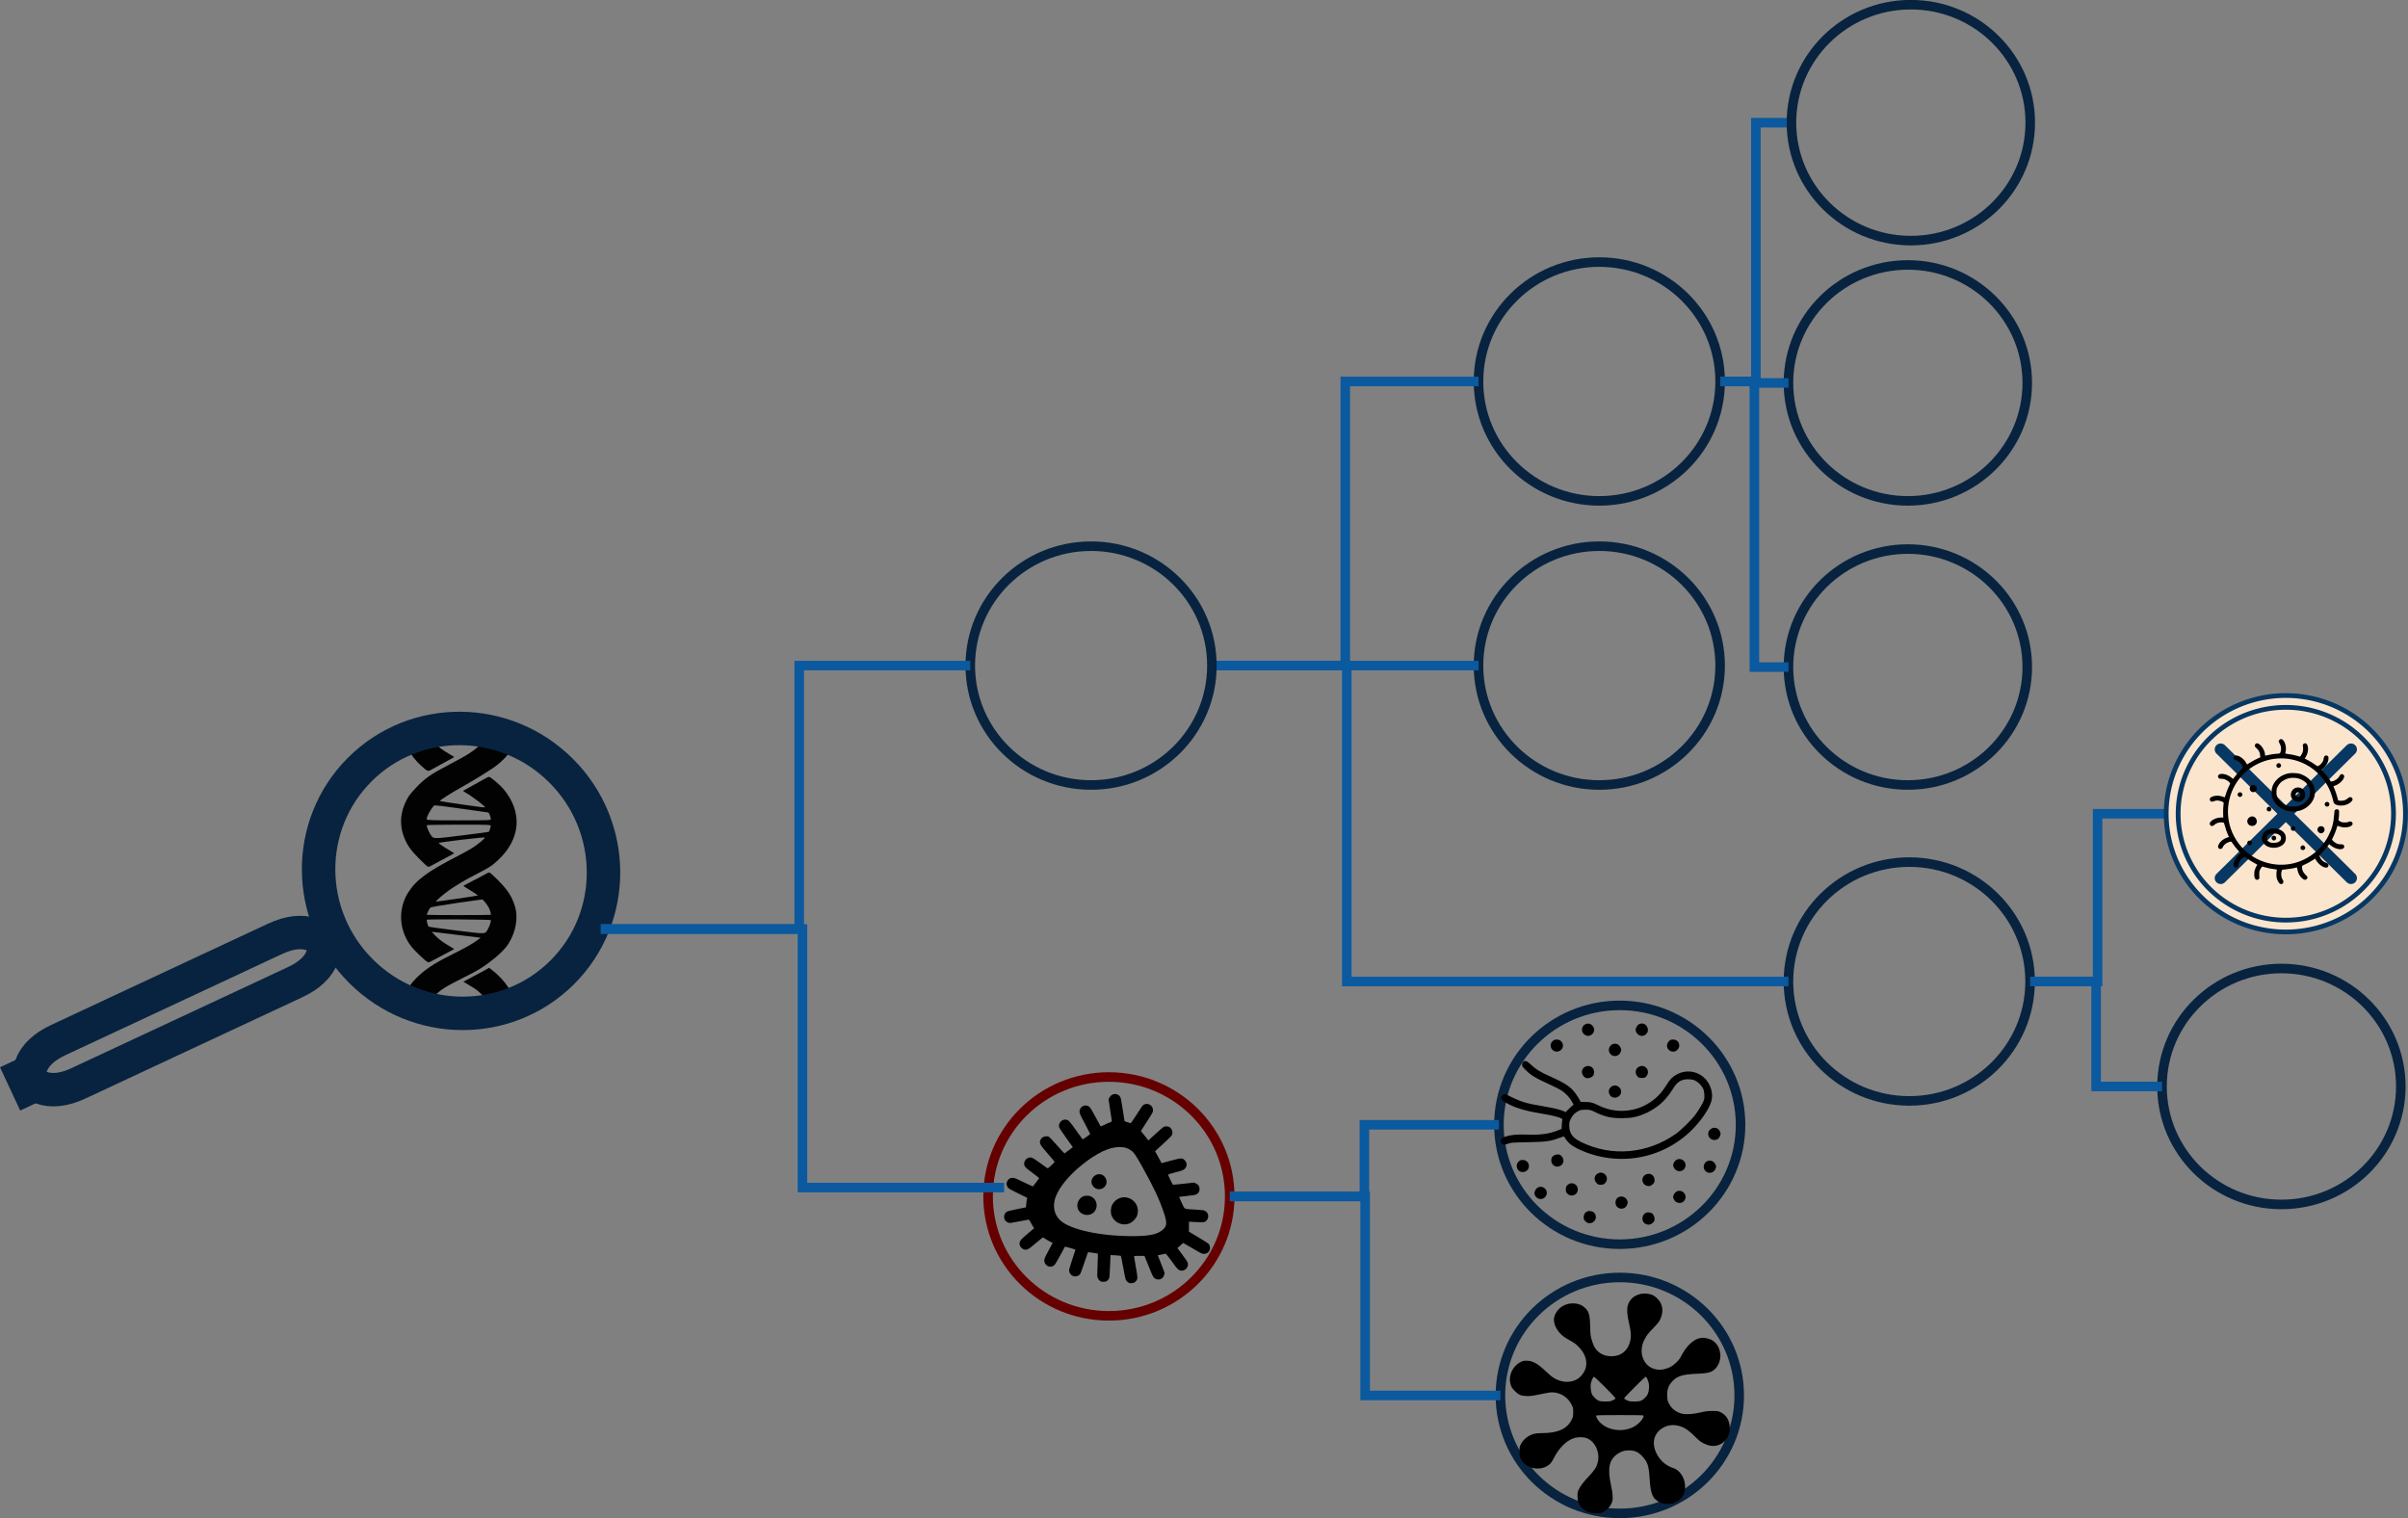 <?xml version="1.0" encoding="UTF-8" standalone="no"?>
<svg
   xmlns:xhtml="http://www.w3.org/1999/xhtml"
   xmlns:dc="http://purl.org/dc/elements/1.1/"
   xmlns:cc="http://creativecommons.org/ns#"
   xmlns:rdf="http://www.w3.org/1999/02/22-rdf-syntax-ns#"
   xmlns:svg="http://www.w3.org/2000/svg"
   xmlns="http://www.w3.org/2000/svg"
   xmlns:sodipodi="http://sodipodi.sourceforge.net/DTD/sodipodi-0.dtd"
   xmlns:inkscape="http://www.inkscape.org/namespaces/inkscape"
   version="1.1"
   width="504.191"
   height="317.878"
   id="svg2"
   inkscape:version="0.91 r13725"
   sodipodi:docname="logo3.svg">
  <rect width="100%" height="100%" fill="#808080" stroke="none"/>
  <sodipodi:namedview
     pagecolor="#ffffff"
     bordercolor="#666666"
     borderopacity="1"
     objecttolerance="10"
     gridtolerance="10"
     guidetolerance="10"
     inkscape:pageopacity="0"
     inkscape:pageshadow="2"
     inkscape:window-width="1301"
     inkscape:window-height="744"
     id="namedview566"
     showgrid="false"
     fit-margin-top="0"
     fit-margin-left="0"
     fit-margin-right="0"
     fit-margin-bottom="0"
     inkscape:zoom="0.14890592"
     inkscape:cx="960.45287"
     inkscape:cy="-118.14021"
     inkscape:window-x="65"
     inkscape:window-y="24"
     inkscape:window-maximized="1"
     inkscape:current-layer="svg2" />
  <xhtml:style />
  <defs
     id="defs4" />
  <g
     id="g12"
     transform="matrix(-0.043,0.043,-0.043,-0.043,139.076,182.09)">
    <g
       id="g14">
      <g
         id="g16">
        <g
           id="g18"
           transform="matrix(0.1,0,0,-0.1,0,512)">
          <g
             id="g20">
            <path
               style="fill:#000000;stroke:#000000;stroke-miterlimit:10;stroke-opacity:0"
               inkscape:connector-curvature="0"
               id="path22"
               stroke-miterlimit="10"
               d="m 6975.3,4891.7 c -300.5,-388.5 -419.1,-943.6 -335,-1563.8 l 11.5,-82.3 195.2,-53.6 c 105.3,-28.7 321.6,-95.7 480.4,-145.5 157,-49.8 287.1,-90 289,-88.1 2,1.9 -26.8,120.6 -63.1,262.2 -61.3,231.6 -68.9,285.2 -70.8,516.8 -1.9,298.6 21.1,392.4 141.7,558.9 l 74.7,105.3 -312,310.1 -312,310.1 -99.6,-130.1 z" />
          </g>
          <g
             id="g24">
            <path
               style="fill:#000000;stroke:#000000;stroke-miterlimit:10;stroke-opacity:0"
               inkscape:connector-curvature="0"
               id="path26"
               stroke-miterlimit="10"
               d="M 5606.8,3132.7 C 5128.3,3029.3 4711,2734.6 4517.7,2361.3 c -157,-302.4 -212.5,-568.5 -214.4,-1016.4 0,-183.8 5.7,-356 13.4,-384.7 11.5,-38.3 34.4,-53.6 114.8,-74.6 55.5,-13.4 269.9,-78.5 474.7,-145.5 204.8,-67 375.2,-116.8 379,-114.8 3.8,3.8 -13.4,78.5 -34.5,166.5 -53.6,206.7 -93.8,419.2 -80.4,419.2 11.5,0 1129.3,-832.6 1161.8,-867.1 30.6,-28.7 -371.3,-1.9 -618.2,44 -283.3,51.7 -656.5,147.4 -999.2,258.4 C 4219,807.1 4115.6,830.1 3832.3,841.5 2749.1,887.5 2037,276.9 1949,-772 c -13.4,-160.8 19.1,-564.6 49.8,-622.1 9.6,-19.1 61.2,-42.1 116.8,-55.5 78.5,-19.1 553.2,-155 842.2,-241.2 28.7,-7.6 28.7,-1.9 3.8,91.9 -78.5,296.7 -151.2,840.3 -111,838.4 21.1,-1.9 951.3,-1244.1 939.8,-1255.6 -17.2,-17.2 -480.4,86.1 -826.9,183.8 -423,118.7 -872.8,229.7 -1215.4,298.6 -346.4,70.8 -685.2,74.7 -905.3,11.5 -231.6,-67 -472.8,-199.1 -669.9,-371.3 l -72.7,-63.1 313.9,-312 313.9,-313.9 72.7,49.8 c 139.7,95.7 317.7,135.9 583.8,134 348.4,-1.9 599.1,-55.5 1322.6,-283.3 648.9,-204.8 909.2,-250.7 1353.2,-235.4 225.9,5.8 336.9,19.1 451.7,49.8 497.7,137.8 857.5,444 1045.1,893.8 109.1,264.1 141.7,451.7 141.7,849.9 1.9,195.2 -3.8,375.1 -11.5,402 -11.5,42.1 -36.4,55.5 -181.8,93.8 -91.9,26.8 -308.2,91.9 -478.5,145.5 -172.3,55.5 -312,93.8 -312,86.1 0,-9.6 21.1,-95.7 45.9,-195.3 55.5,-208.6 93.8,-417.2 80.4,-430.7 -5.7,-5.7 -292.9,212.5 -641.2,484.3 -419.2,329.2 -624,499.6 -608.7,511 34.5,23 321.6,-3.8 528.3,-47.9 99.5,-21 354.1,-93.8 564.6,-160.8 1117.8,-359.8 1604,-434.5 2103.6,-321.6 516.8,118.7 934,474.7 1133.1,974.3 99.6,250.7 130.2,457.5 118.7,813.5 -15.3,432.6 -7.7,411.5 -174.2,459.4 -74.6,23 -283.3,88 -465.1,143.6 -179.9,57.4 -335,105.3 -346.4,105.3 -9.6,0 3.8,-70.8 28.7,-157 68.9,-237.3 103.3,-472.8 97.6,-650.8 l -5.8,-158.9 -107.2,134 c -57.4,74.6 -294.8,373.2 -522.6,668 l -417.2,534 109.1,-15.3 c 189.5,-23 478.5,-101.4 914.9,-246.9 468.9,-157 702.4,-223.9 957,-269.9 398.1,-72.7 796.2,-68.9 1060.4,11.5 170.3,51.7 421.1,183.8 593.4,310.1 l 137.8,101.5 -310.1,310.1 -310.1,308.2 -86.1,-65.1 c -145.5,-111 -298.6,-153.1 -555.1,-151.2 -292.8,1.9 -476.6,45.9 -1138.9,266.1 -468.9,155 -581.9,185.7 -890,237.3 -405.8,66.7 -769.5,78.2 -1003,28.4 z m 926.4,-1581 c 321.6,-411.5 585.7,-761.8 589.6,-779 5.7,-32.5 -99.6,-212.5 -124.4,-212.5 -32.6,0 -1560,1546.6 -1548.5,1567.6 24.9,38.3 174.2,114.8 279.4,143.6 216.3,57.4 151.2,116.8 803.9,-719.7 z m -426.9,-325.4 c 424.9,-424.9 771.3,-777.1 771.3,-784.8 0,-19.1 -202.9,-91.9 -256.5,-91.9 -26.8,0 -306.3,195.2 -740.7,518.7 -382.8,285.2 -706.3,528.3 -719.7,541.7 -30.6,28.7 3.8,298.6 53.6,413.4 45.9,103.4 90,172.3 109.1,172.3 7.8,0.1 359.9,-346.4 782.9,-769.4 z m -2004,-1873.8 c 821.1,-641.2 773.3,-589.5 727.3,-802 -23,-103.4 -99.5,-275.6 -130.2,-294.8 -7.7,-5.8 -367.5,342.6 -796.3,771.4 -777.1,777.1 -782.9,782.8 -736.9,811.6 72.7,45.9 158.9,88.1 179.9,90 11.6,-0.1 350.4,-258.5 756.2,-576.2 z m 453.6,-1240.4 c -55.5,-67 -342.6,-153.1 -514.9,-155 -23,0 -225.9,254.6 -581.9,733.1 -302.4,402 -555.1,740.8 -564.6,750.3 -17.2,23 44,172.3 93.8,225.8 28.7,32.6 70.8,-5.7 811.6,-746.5 648.9,-646.9 775.2,-782.8 756,-807.7 z" />
          </g>
          <g
             id="g28">
            <path
               style="fill:#000000;stroke:#000000;stroke-miterlimit:10;stroke-opacity:0"
               inkscape:connector-curvature="0"
               id="path30"
               stroke-miterlimit="10"
               d="m 2408.4,-2894.6 c 151.2,-545.5 135.9,-934.1 -45.9,-1186.7 l -57.4,-78.5 312,-312 310.1,-310.1 82.3,111 c 254.6,342.6 402,861.3 379,1324.6 -17.2,325.4 -17.2,325.4 -176.1,369.4 -74.6,19.1 -290.9,82.3 -482.3,139.7 -191.4,57.4 -352.4,105.2 -358.1,105.2 -3.8,0 11.5,-72.7 36.4,-162.6 z" />
          </g>
        </g>
      </g>
    </g>
  </g>
  <g
     id="g32"
     transform="matrix(0,-1,1,0,206.887,275.509)">
    <g
       id="g34">
      <g
         id="g36"
         transform="scale(0.5,0.506)">
        <g
           id="g38">
          <path
             style="fill:#ffffff;fill-opacity:0.008;stroke:none"
             inkscape:connector-curvature="0"
             id="path40"
             d="m 100,50 a 50,50 0 1 0 -2.5e-5,0.05 z" />
          <g
             id="g42"
             transform="scale(2,1.975)">
            <path
               style="fill:none;stroke:#660000;stroke-width:2;stroke-miterlimit:10"
               inkscape:connector-curvature="0"
               id="path44"
               stroke-miterlimit="10"
               d="m 25,0 m 0,0 C 38.807,0 50,11.333 50,25.313 50,39.293 38.807,50.626 25,50.626 11.193,50.626 0,39.293 0,25.313 0,11.333 11.193,0 25,0 Z" />
          </g>
        </g>
      </g>
    </g>
  </g>
  <g
     id="g46"
     transform="matrix(0,-1,1,0,374.471,230.509)">
    <g
       id="g48">
      <g
         id="g50"
         transform="scale(0.5,0.506)">
        <g
           id="g52">
          <path
             style="fill:#ffffff;fill-opacity:0.008;stroke:none"
             inkscape:connector-curvature="0"
             id="path54"
             d="m 100,50 a 50,50 0 1 0 -2.5e-5,0.05 z" />
          <g
             id="g56"
             transform="scale(2,1.975)">
            <path
               style="fill:none;stroke:#08233f;stroke-width:2;stroke-miterlimit:10"
               inkscape:connector-curvature="0"
               id="path58"
               stroke-miterlimit="10"
               d="m 25,0 m 0,0 C 38.807,0 50,11.333 50,25.313 50,39.293 38.807,50.626 25,50.626 11.193,50.626 0,39.293 0,25.313 0,11.333 11.193,0 25,0 Z" />
          </g>
        </g>
      </g>
    </g>
  </g>
  <g
     id="g60"
     transform="matrix(0,-1,1,0,314.161,316.878)">
    <g
       id="g62">
      <g
         id="g64"
         transform="scale(0.494,0.5)">
        <g
           id="g66">
          <path
             style="fill:#ffffff;fill-opacity:0.008;stroke:none"
             inkscape:connector-curvature="0"
             id="path68"
             d="m 100,50 a 50,50 0 1 0 -2.5e-5,0.05 z" />
          <g
             id="g70"
             transform="scale(2.025,2)">
            <path
               style="fill:none;stroke:#08233f;stroke-width:2;stroke-miterlimit:10"
               inkscape:connector-curvature="0"
               id="path72"
               stroke-miterlimit="10"
               d="m 24.691,0 m 0,0 c 13.636,0 24.691,11.193 24.691,25 0,13.807 -11.054,25 -24.691,25 C 11.054,50 0,38.807 0,25 0,11.193 11.054,0 24.691,0 Z" />
          </g>
        </g>
      </g>
    </g>
  </g>
  <g
     id="g74"
     transform="matrix(0,-1,1,0,313.848,260.509)">
    <g
       id="g76">
      <g
         id="g78"
         transform="scale(0.5,0.506)">
        <g
           id="g80">
          <path
             style="fill:#ffffff;fill-opacity:0.008;stroke:none"
             inkscape:connector-curvature="0"
             id="path82"
             d="m 100,50 a 50,50 0 1 0 -2.5e-5,0.05 z" />
          <g
             id="g84"
             transform="scale(2,1.975)">
            <path
               style="fill:none;stroke:#08233f;stroke-width:2;stroke-miterlimit:10"
               inkscape:connector-curvature="0"
               id="path86"
               stroke-miterlimit="10"
               d="m 25,0 m 0,0 C 38.807,0 50,11.333 50,25.313 50,39.293 38.807,50.626 25,50.626 11.193,50.626 0,39.293 0,25.313 0,11.333 11.193,0 25,0 Z" />
          </g>
        </g>
      </g>
    </g>
  </g>
  <g
     id="g88"
     transform="matrix(-0.707,0.707,-0.707,-0.707,138.718,182.599)">
    <g
       id="g90">
      <g
         id="g92"
         transform="scale(0.593,0.6)">
        <g
           id="g94">
          <path
             style="fill:#ffffff;fill-opacity:0.008;stroke:none"
             inkscape:connector-curvature="0"
             id="path96"
             d="m 100,50 a 50,50 0 1 0 -2.5e-5,0.05 z" />
          <g
             id="g98"
             transform="scale(1.688,1.667)">
            <path
               style="fill:none;stroke:#08233f;stroke-width:7;stroke-miterlimit:10"
               inkscape:connector-curvature="0"
               id="path100"
               stroke-miterlimit="10"
               d="m 29.629,0 m 0,0 c 16.364,0 29.629,13.431 29.629,30 0,16.569 -13.265,30 -29.629,30 C 13.265,60 0,46.569 0,30 0,13.431 13.265,0 29.629,0 Z" />
          </g>
        </g>
      </g>
    </g>
  </g>
  <g
     id="g102"
     transform="translate(121.296,190.02)">
    <g
       id="g104">
      <g
         id="g106"
         transform="translate(-1598.624,-809.954)">
        <g
           id="g108">
          <path
             style="fill:none;stroke:#0b599f;stroke-width:2;stroke-miterlimit:10"
             inkscape:connector-curvature="0"
             id="path110"
             stroke-miterlimit="10"
             d="m 1603.124,814.454 42.224,0 0,54.135 42.224,0" />
        </g>
      </g>
    </g>
  </g>
  <g
     id="g112"
     transform="translate(249.283,134.863)">
    <g
       id="g114">
      <g
         id="g116"
         transform="translate(-1726.611,-754.797)">
        <g
           id="g118">
          <path
             style="fill:none;stroke:#0b599f;stroke-width:2;stroke-miterlimit:10"
             inkscape:connector-curvature="0"
             id="path120"
             stroke-miterlimit="10"
             d="m 1731.111,759.297 28.209,0 0,66.146 92.479,0" />
        </g>
      </g>
    </g>
  </g>
  <g
     id="g122"
     transform="translate(253.013,246.009)">
    <g
       id="g124">
      <g
         id="g126"
         transform="translate(-1730.341,-865.943)">
        <g
           id="g128">
          <path
             style="fill:none;stroke:#0b599f;stroke-width:2;stroke-miterlimit:10"
             inkscape:connector-curvature="0"
             id="path130"
             stroke-miterlimit="10"
             d="m 1734.841,870.443 28.324,0 0,41.678 28.324,0" />
        </g>
      </g>
    </g>
  </g>
  <g
     id="g132"
     transform="translate(253.013,231.009)">
    <g
       id="g134">
      <g
         id="g136"
         transform="translate(-1730.341,-850.943)">
        <g
           id="g138">
          <path
             style="fill:none;stroke:#0b599f;stroke-width:2;stroke-miterlimit:10"
             inkscape:connector-curvature="0"
             id="path140"
             stroke-miterlimit="10"
             d="m 1734.841,870.443 28.168,0 0,-15 28.168,0" />
        </g>
      </g>
    </g>
  </g>
  <g
     id="g142"
     transform="translate(420.596,165.882)">
    <g
       id="g144">
      <g
         id="g146"
         transform="translate(-1897.924,-785.815)">
        <g
           id="g148">
          <path
             style="fill:none;stroke:#0b599f;stroke-width:2;stroke-miterlimit:10"
             inkscape:connector-curvature="0"
             id="path150"
             stroke-miterlimit="10"
             d="m 1902.424,825.443 14.107,0 0,-35.127 14.107,0" />
        </g>
      </g>
    </g>
  </g>
  <g
     id="g152"
     transform="matrix(0,-1,1,0,453.31,195.382)">
    <g
       id="g154">
      <g
         id="g156"
         transform="scale(0.495,0.501)">
        <g
           id="g158">
          <g
             id="g160">
            <path
               style="fill:#fce5cd;stroke:#000000;stroke-width:2;stroke-miterlimit:10;stroke-opacity:0"
               inkscape:connector-curvature="0"
               id="path162"
               stroke-miterlimit="10"
               d="m 100.505,50.505 a 50,50 0 1 0 -2e-5,0.05 z" />
          </g>
        </g>
        <g
           id="g164">
          <g
             id="g166">
            <path
               style="fill:#000000;fill-opacity:0;stroke:#073763;stroke-width:2;stroke-miterlimit:10"
               inkscape:connector-curvature="0"
               id="path168"
               stroke-miterlimit="10"
               d="m 100.5,50.5 a 50,50 0 1 0 -2e-5,0.05 z" />
          </g>
          <g
             id="g170">
            <path
               style="fill:#000000;fill-opacity:0;stroke:#073763;stroke-width:2;stroke-miterlimit:10"
               inkscape:connector-curvature="0"
               id="path172"
               stroke-miterlimit="10"
               d="m 95.5,50.5 a 45,45 0 1 0 -2.2e-5,0.045 z" />
          </g>
          <g
             id="g174">
            <path
               style="fill:#000000;fill-opacity:0;stroke:#073763;stroke-width:5;stroke-linecap:round;stroke-miterlimit:10"
               inkscape:connector-curvature="0"
               id="path176"
               stroke-miterlimit="10"
               d="M 23.275,77.725 77.724,23.275" />
          </g>
          <g
             id="g178">
            <path
               style="fill:#000000;fill-opacity:0;stroke:#073763;stroke-width:5;stroke-linecap:round;stroke-miterlimit:10"
               inkscape:connector-curvature="0"
               id="path180"
               stroke-miterlimit="10"
               d="M 77.725,77.724 23.275,23.276" />
          </g>
        </g>
      </g>
    </g>
  </g>
  <g
     id="g182"
     transform="matrix(-0.906,0.423,-0.423,-0.906,70.84,201.426)">
    <g
       id="g184">
      <g
         id="g186"
         transform="scale(0.7,0.1)">
        <g
           id="g188">
          <path
             style="fill:none;stroke:none"
             inkscape:connector-curvature="0"
             id="path190"
             d="m 10,0 80,0 q 10,0 10,10 l 0,80 q 0,10 -10,10 l -80,0 Q 0,100 0,90 L 0,10 Q 0,0 10,0 Z" />
          <g
             id="g192"
             transform="scale(1.429,10)">
            <path
               style="fill:#ffffff;fill-opacity:0.008;stroke:none"
               inkscape:connector-curvature="0"
               id="path194"
               d="M 10,0 60,0 Q 70,0 70,10 L 70,0 Q 70,10 60,10 L 10,10 Q 0,10 0,0 L 0,10 Q 0,0 10,0 Z" />
            <path
               style="fill:none;stroke:#08233f;stroke-width:7;stroke-miterlimit:10"
               inkscape:connector-curvature="0"
               id="path196"
               stroke-miterlimit="10"
               d="m 10,0 m 0,0 50,0 Q 70,0 70,10 L 70,0 Q 70,10 60,10 L 10,10 Q 0,10 0,0 L 0,10 Q 0,0 10,0 Z" />
          </g>
        </g>
      </g>
    </g>
  </g>
  <g
     id="g198"
     transform="matrix(0.047,0,0,0.047,313.727,211.862)">
    <g
       id="g200">
      <g
         id="g202">
        <g
           id="g204"
           transform="matrix(0.1,0,0,-0.1,0,511)">
          <g
             id="g206">
            <path
               style="fill:#000000;stroke:#000000;stroke-miterlimit:10;stroke-opacity:0"
               inkscape:connector-curvature="0"
               id="path208"
               stroke-miterlimit="10"
               d="m 3868.9,4555.4 c -209.1,-113.3 -187.3,-405.1 34.9,-496.6 213.4,-89.3 442.1,150.3 339.8,355 -76.3,156.8 -239.7,217.8 -374.7,141.6 z" />
          </g>
          <g
             id="g210">
            <path
               style="fill:#000000;stroke:#000000;stroke-miterlimit:10;stroke-opacity:0"
               inkscape:connector-curvature="0"
               id="path212"
               stroke-miterlimit="10"
               d="m 6264.8,4557.6 c -91.5,-45.7 -165.5,-193.8 -143.8,-291.9 34.8,-156.8 204.7,-263.6 348.5,-215.6 165.5,54.5 239.6,224.3 163.4,379 -71.9,152.4 -217.8,202.5 -368.1,128.5 z" />
          </g>
          <g
             id="g214">
            <path
               style="fill:#000000;stroke:#000000;stroke-miterlimit:10;stroke-opacity:0"
               inkscape:connector-curvature="0"
               id="path216"
               stroke-miterlimit="10"
               d="m 2440,3827.9 c -132.9,-104.5 -148.1,-291.9 -30.5,-409.5 209.1,-206.9 559.8,19.6 448.7,289.7 -47.9,111.1 -132.9,167.7 -254.8,167.7 -71.9,0 -119.8,-13 -163.4,-47.9 z" />
          </g>
          <g
             id="g218">
            <path
               style="fill:#000000;stroke:#000000;stroke-miterlimit:10;stroke-opacity:0"
               inkscape:connector-curvature="0"
               id="path220"
               stroke-miterlimit="10"
               d="m 7602.1,3804 c -169.9,-169.9 -85,-426.9 150.3,-466.1 182.9,-28.3 350.7,165.5 298.4,344.1 -37,124.2 -132.9,193.8 -267.9,193.8 -93.7,0 -117.6,-8.7 -180.8,-71.8 z" />
          </g>
          <g
             id="g222">
            <path
               style="fill:#000000;stroke:#000000;stroke-miterlimit:10;stroke-opacity:0"
               inkscape:connector-curvature="0"
               id="path224"
               stroke-miterlimit="10"
               d="M 5114.7,3677.6 C 4964.4,3634 4877.3,3442.4 4944.8,3303 c 104.6,-220 398.6,-217.8 494.4,2.2 37,82.8 41.4,111.1 19.6,180.8 -23.9,82.8 -132.9,193.8 -187.3,193.8 -15.3,0 -41.4,4.4 -58.8,8.7 -15.2,4.4 -58.8,0 -98,-10.9 z" />
          </g>
          <g
             id="g226">
            <path
               style="fill:#000000;stroke:#000000;stroke-miterlimit:10;stroke-opacity:0"
               inkscape:connector-curvature="0"
               id="path228"
               stroke-miterlimit="10"
               d="m 1100.5,2873.9 c -26.1,-26.1 -43.6,-71.9 -43.6,-119.8 0,-67.5 21.8,-98 148.1,-224.3 246.1,-248.3 446.5,-370.3 1052,-642.5 222.2,-100.2 474.8,-228.7 559.8,-283.1 191.7,-128.5 363.8,-313.7 459.6,-492.3 l 74.1,-139.4 -95.8,-78.4 C 3202.4,850.5 3124,776.5 3080.5,730.7 l -80.6,-84.9 -104.6,45.7 C 2731.9,759 2479.2,820 2048,894 1194.2,1037.8 989.4,1101 355.6,1429.8 281.5,1469 192.2,1434.2 144.3,1347 87.7,1246.8 139.9,1174.9 344.7,1057.3 728,839.5 1174.5,702.3 1871.5,586.8 2331.1,508.4 2564.1,456.1 2740.6,390.8 2843,351.6 2864.8,336.4 2851.7,308 2843,286.2 2832.1,186 2825.6,81.5 l -8.7,-187.3 -176.4,-69.7 c -392.1,-154.6 -786.3,-206.9 -1387.4,-183 -823.4,32.8 -1307,-139.3 -1108.8,-391.9 56.6,-71.9 139.4,-74 302.8,-8.7 111.1,43.6 169.9,47.9 860.3,61 827.7,17.4 1008.5,41.4 1396.1,187.3 108.9,41.4 204.7,74.1 211.3,74.1 6.6,0 34.8,-41.4 65.3,-91.5 30.5,-52.3 104.6,-143.8 167.7,-204.8 196,-196 710,-431.2 1235,-566.3 1840.5,-470.5 3755,261.4 4809.2,1842.7 289.7,433.4 374.6,712.2 309.3,1025.9 -145.9,721 -886.5,1091.2 -1531.2,764.5 C 7776.2,2235.8 7647.7,2109.4 7504,1872 7432.1,1756.6 7316.7,1593.2 7247,1510.4 6569.6,704.5 5413,467.1 4465.6,939.8 c -254.8,128.5 -368.1,156.8 -603.3,154.6 -145.9,0 -213.4,8.7 -213.4,24 0,52.3 -200.4,363.7 -315.8,487.9 -209.1,226.5 -444.3,368.1 -1045.5,636 -413.8,183 -616.4,307.1 -827.7,507.5 -196,182.9 -272.3,211.2 -359.4,124.1 z m 7677.8,-832 c 130.7,-69.7 272.3,-211.3 339.8,-344.1 61,-122 80.6,-370.3 41.4,-514 C 9126.8,1066.2 8943.9,756.9 8771.8,521.7 8597.6,288.6 8138,-162.2 7902.7,-327.8 6641.6,-1216.5 5053.7,-1355.9 3699,-696 c -389.9,191.7 -538,389.9 -540.2,727.5 0,154.6 8.7,191.7 71.9,320.2 78.4,159 189.5,270.1 350.7,348.5 82.8,41.4 135,50.1 307.1,50.1 200.4,-2.2 213.4,-4.4 413.8,-102.4 450.9,-220 773.2,-289.7 1285.1,-272.3 270.1,6.5 381.2,21.8 551.1,65.3 701.3,185.1 1263.3,609.9 1633.6,1230.6 191.7,324.5 389.9,446.5 712.2,433.5 148,-6.5 206.9,-19.6 294,-63.1 z" />
          </g>
          <g
             id="g230">
            <path
               style="fill:#000000;stroke:#000000;stroke-miterlimit:10;stroke-opacity:0"
               inkscape:connector-curvature="0"
               id="path232"
               stroke-miterlimit="10"
               d="m 3849.3,2656.1 c -152.5,-93.7 -169.9,-296.2 -37,-429.1 58.8,-58.8 89.3,-71.9 167.7,-71.9 106.7,0 217.8,58.8 259.2,135 39.2,71.9 32.7,215.6 -13.1,285.3 -80.6,124.3 -246.1,159.1 -376.8,80.7 z" />
          </g>
          <g
             id="g234">
            <path
               style="fill:#000000;stroke:#000000;stroke-miterlimit:10;stroke-opacity:0"
               inkscape:connector-curvature="0"
               id="path236"
               stroke-miterlimit="10"
               d="m 6245.2,2656.1 c -145.9,-89.3 -169.9,-285.3 -47.9,-420.4 56.6,-63.2 71.9,-69.7 196,-69.7 124.2,0 139.4,6.5 196,69.7 217.8,241.8 -67.5,588.1 -344.1,420.4 z" />
          </g>
          <g
             id="g238">
            <path
               style="fill:#000000;stroke:#000000;stroke-miterlimit:10;stroke-opacity:0"
               inkscape:connector-curvature="0"
               id="path240"
               stroke-miterlimit="10"
               d="m 5047.2,1784.9 c -145.9,-89.3 -169.9,-285.3 -50.1,-418.2 124.2,-139.4 376.8,-91.5 450.9,82.8 102.4,246.1 -172.1,474.8 -400.8,335.4 z" />
          </g>
          <g
             id="g242">
            <path
               style="fill:#000000;stroke:#000000;stroke-miterlimit:10;stroke-opacity:0"
               inkscape:connector-curvature="0"
               id="path244"
               stroke-miterlimit="10"
               d="m 9510.1,-81.8 c -106.7,-54.5 -161.2,-139.4 -161.2,-246.1 0,-217.8 248.3,-346.3 433.4,-226.5 56.6,37 117.6,156.8 117.6,226.5 0,69.7 -61,189.5 -117.6,226.5 -84.9,54.5 -189.4,63.2 -272.2,19.6 z" />
          </g>
          <g
             id="g246">
            <path
               style="fill:#000000;stroke:#000000;stroke-miterlimit:10;stroke-opacity:0"
               inkscape:connector-curvature="0"
               id="path248"
               stroke-miterlimit="10"
               d="m 2479.2,-1286.2 c -85,-52.3 -122,-115.4 -122,-217.8 0,-226.5 224.3,-355 416,-239.6 152.5,93.7 169.9,296.2 37,429.1 -58.8,58.8 -89.3,71.9 -165.5,71.9 -56.5,-0.1 -124.1,-17.5 -165.5,-43.6 z" />
          </g>
          <g
             id="g250">
            <path
               style="fill:#000000;stroke:#000000;stroke-miterlimit:10;stroke-opacity:0"
               inkscape:connector-curvature="0"
               id="path252"
               stroke-miterlimit="10"
               d="m 7941.9,-1477.9 c -80.6,-43.6 -154.6,-159 -154.6,-239.6 0,-28.3 13.1,-76.2 30.5,-108.9 122,-237.4 446.5,-211.3 514,41.4 61,222.1 -189.5,418.2 -389.9,307.1 z" />
          </g>
          <g
             id="g254">
            <path
               style="fill:#000000;stroke:#000000;stroke-miterlimit:10;stroke-opacity:0"
               inkscape:connector-curvature="0"
               id="path256"
               stroke-miterlimit="10"
               d="m 978.5,-1501.9 c -24,-10.9 -71.9,-50.1 -102.4,-89.3 -102.4,-122 -67.5,-318 71.9,-400.8 126.3,-74 304.9,-28.3 379,95.8 98,169.9 -13.1,387.7 -204.7,405.1 -54.4,4.5 -117.6,0.1 -143.8,-10.8 z" />
          </g>
          <g
             id="g258">
            <path
               style="fill:#000000;stroke:#000000;stroke-miterlimit:10;stroke-opacity:0"
               inkscape:connector-curvature="0"
               id="path260"
               stroke-miterlimit="10"
               d="m 9340.2,-1528 c -154.6,-43.6 -239.6,-239.6 -165.5,-381.2 119.8,-230.9 435.6,-193.8 511.9,58.8 19.6,67.5 17.4,93.7 -17.4,163.4 -67.6,137.2 -191.8,196 -329,159 z" />
          </g>
          <g
             id="g262">
            <path
               style="fill:#000000;stroke:#000000;stroke-miterlimit:10;stroke-opacity:0"
               inkscape:connector-curvature="0"
               id="path264"
               stroke-miterlimit="10"
               d="m 4435.2,-2087.8 c -167.7,-85 -196,-294 -56.6,-433.4 63.2,-63.2 87.1,-71.9 180.8,-71.9 85,0 124.2,13.1 176.4,54.4 154.7,132.9 128.5,370.3 -52.3,455.2 -93.7,45.8 -156.9,43.6 -248.3,-4.3 z" />
          </g>
          <g
             id="g266">
            <path
               style="fill:#000000;stroke:#000000;stroke-miterlimit:10;stroke-opacity:0"
               inkscape:connector-curvature="0"
               id="path268"
               stroke-miterlimit="10"
               d="m 6574.1,-2133.5 c -224.3,-102.4 -206.9,-420.4 28.3,-501 113.3,-39.2 191.7,-19.6 285.3,74.1 58.8,58.8 71.9,87.1 71.9,167.7 0,222.1 -187.3,348.5 -385.5,259.2 z" />
          </g>
          <g
             id="g270">
            <path
               style="fill:#000000;stroke:#000000;stroke-miterlimit:10;stroke-opacity:0"
               inkscape:connector-curvature="0"
               id="path272"
               stroke-miterlimit="10"
               d="m 3158.8,-2549.5 c -24,-8.7 -67.5,-43.6 -98,-76.2 -43.6,-47.9 -54.5,-80.6 -54.5,-178.6 0,-108.9 6.5,-124.2 80.6,-193.8 65.3,-58.8 100.2,-74.1 172.1,-74.1 163.4,0 281,113.3 281,272.3 0,195.9 -198.2,326.6 -381.2,250.4 z" />
          </g>
          <g
             id="g274">
            <path
               style="fill:#000000;stroke:#000000;stroke-miterlimit:10;stroke-opacity:0"
               inkscape:connector-curvature="0"
               id="path276"
               stroke-miterlimit="10"
               d="m 1756.1,-2717.2 c -91.5,-45.7 -165.5,-193.9 -143.7,-291.9 50.1,-222.2 333.2,-298.4 477,-126.3 117.6,137.2 82.8,331.1 -74,416 -93.7,47.9 -163.4,50.1 -259.3,2.2 z" />
          </g>
          <g
             id="g278">
            <path
               style="fill:#000000;stroke:#000000;stroke-miterlimit:10;stroke-opacity:0"
               inkscape:connector-curvature="0"
               id="path280"
               stroke-miterlimit="10"
               d="m 7941.9,-2893.7 c -80.6,-43.6 -154.6,-159 -154.6,-239.6 0,-28.3 13.1,-76.2 30.5,-108.9 122,-237.4 446.5,-211.3 514,41.4 61,222.2 -189.5,418.2 -389.9,307.1 z" />
          </g>
          <g
             id="g282">
            <path
               style="fill:#000000;stroke:#000000;stroke-miterlimit:10;stroke-opacity:0"
               inkscape:connector-curvature="0"
               id="path284"
               stroke-miterlimit="10"
               d="m 5343.4,-3150.7 c -119.8,-63.2 -163.4,-254.8 -89.3,-379 87.1,-150.3 311.5,-174.2 424.7,-45.7 115.4,128.5 106.7,283.1 -17.4,392.1 -87.1,76.2 -213.4,89.2 -318,32.6 z" />
          </g>
          <g
             id="g286">
            <path
               style="fill:#000000;stroke:#000000;stroke-miterlimit:10;stroke-opacity:0"
               inkscape:connector-curvature="0"
               id="path288"
               stroke-miterlimit="10"
               d="m 4003.9,-3769.3 c -130.7,-28.3 -202.6,-130.7 -202.6,-285.3 0,-71.9 13.1,-102.4 71.9,-161.2 93.7,-93.7 172.1,-113.3 285.3,-74.1 159,54.5 233.1,239.6 154.7,389.9 -52.3,100.2 -187.3,156.9 -309.3,130.7 z" />
          </g>
          <g
             id="g290">
            <path
               style="fill:#000000;stroke:#000000;stroke-miterlimit:10;stroke-opacity:0"
               inkscape:connector-curvature="0"
               id="path292"
               stroke-miterlimit="10"
               d="m 6622,-3828.1 c -250.5,-65.3 -278.8,-422.5 -39.2,-520.5 108.9,-45.8 215.6,-21.8 304.9,67.5 58.8,58.8 71.9,89.3 71.9,167.7 0,100.2 -58.8,217.8 -124.2,252.7 -54.4,28.3 -161.1,45.7 -213.4,32.6 z" />
          </g>
        </g>
      </g>
    </g>
  </g>
  <g
     id="g294"
     transform="matrix(0.047,0,0,0.047,315.66,270.344)">
    <g
       id="g296">
      <g
         id="g298">
        <g
           id="g300"
           transform="matrix(0.1,0,0,-0.1,0,512)">
          <g
             id="g302">
            <path
               style="fill:#000000;stroke:#000000;stroke-miterlimit:10;stroke-opacity:0"
               inkscape:connector-curvature="0"
               id="path304"
               stroke-miterlimit="10"
               d="m 5910.7,4993.2 c -294.9,-76.6 -480.7,-248.9 -557.3,-519 -44,-155.1 -26.8,-423.2 49.8,-746.8 84.2,-367.7 105.3,-553.4 78.5,-727.7 -72.8,-488.3 -390.6,-779.4 -854.1,-779.4 -329.4,0 -597.5,141.7 -746.8,394.5 -68.9,118.7 -158.9,383 -181.9,540 -9.6,72.8 -19.1,239.4 -19.1,371.5 -1.9,275.8 -24.9,486.4 -70.9,622.4 -44,137.9 -226,314 -379.2,371.5 -333.2,124.5 -723.9,40.2 -953.6,-206.8 -118.7,-130.2 -176.2,-237.5 -204.9,-381.1 -59.4,-312.1 199.2,-725.8 586,-940.2 317.9,-176.2 361.9,-206.8 494.1,-338.9 442.4,-442.4 474.9,-969 84.3,-1350 -226,-220.2 -589.8,-283.4 -932.6,-164.7 -212.6,74.7 -331.3,155.1 -589.8,402.1 -373.4,354.3 -593.6,478.7 -857.9,480.7 -130.2,1.9 -168.5,-5.7 -262.4,-51.7 C 365,1856.6 194.6,1646 127.6,1391.3 87.3,1238 91.2,1103.9 139,952.7 169.6,847.4 198.4,801.4 301.8,692.3 476.1,508.5 587.1,456.8 826.5,447.2 c 191.5,-7.7 289.2,5.7 794.7,113 226,47.9 316,57.4 421.3,49.8 350.4,-26.8 654.9,-233.6 808.1,-545.8 68.9,-139.8 72.8,-153.2 72.8,-338.9 0,-183.8 -3.8,-201.1 -70.9,-337.1 -199.2,-402.1 -612.8,-589.8 -1298.3,-591.7 -99.6,0 -235.5,-9.6 -302.6,-19.2 -270,-38.3 -540,-233.6 -660.7,-476.8 -57.4,-116.8 -61.3,-139.8 -61.3,-317.9 1.9,-153.2 9.6,-212.6 44,-300.6 176.2,-440.4 821.5,-609 1235.1,-323.6 101.5,68.9 160.9,145.5 243.2,308.3 226,453.8 557.3,787 894.3,901.9 180,61.3 429,61.3 586,0 373.4,-147.5 595.6,-643.4 482.6,-1083.9 -53.6,-206.8 -130.2,-329.4 -383,-599.4 -264.3,-281.5 -384.9,-440.4 -463.4,-609 -46,-95.7 -53.6,-137.9 -53.6,-275.8 0,-289.2 103.4,-492.1 321.7,-633.8 164.7,-107.2 291.1,-141.7 511.3,-139.8 143.6,0 206.8,9.6 296.8,46 151.3,59.4 296.8,204.9 377.2,377.2 55.5,118.7 61.3,145.5 59.4,312.1 -1.9,132.1 -21.1,270 -72.8,507.5 -166.6,769.8 -84.3,1149 300.7,1407.5 170.4,114.9 342.8,160.8 549.6,149.4 229.8,-13.4 373.4,-82.3 540,-260.4 231.7,-245.1 294.9,-432.8 325.5,-942.2 46,-758.3 128.3,-953.6 474.9,-1118.3 118.7,-55.5 139.8,-59.4 337,-59.4 197.2,0 218.3,3.8 338.9,61.3 308.3,145.5 457.7,415.5 430.9,773.6 -26.8,352.4 -243.2,666.4 -520.9,756.4 -248.9,82.4 -461.5,231.7 -612.8,432.8 -256.6,338.9 -325.5,718.1 -183.8,1014.9 151.3,319.8 551.5,518.9 921.1,457.7 304.5,-49.8 488.3,-157 819.6,-482.6 204.9,-201.1 270,-252.8 400.2,-319.8 86.2,-42.1 206.8,-88.1 268.1,-99.6 501.7,-105.3 938.3,302.6 900,842.6 -21.1,294.9 -155.1,515.1 -386.8,631.9 -132.1,67 -136,67 -383,67 -214.5,0 -287.2,-9.6 -526.6,-65.1 -317.9,-74.7 -631.9,-97.6 -810,-59.4 -271.9,55.5 -497.9,231.7 -612.8,474.9 -51.7,109.2 -61.3,155.1 -67,312.1 -11.5,289.2 55.5,476.8 239.4,670.2 212.5,224 461.5,298.7 1059,323.6 438.5,19.2 582.2,44 720,124.5 147.5,86.2 271.9,264.3 321.7,459.6 109.1,411.7 -99.6,846.4 -459.6,965.1 -342.8,113 -580.2,51.7 -875.1,-226 -136,-128.3 -293,-350.4 -388.7,-547.7 -80.4,-170.4 -306.4,-388.7 -492.1,-478.7 -296.8,-141.7 -557.3,-153.2 -813.9,-38.3 -304.5,136 -494.1,515.1 -442.4,886.6 23,159 44.1,229.8 118.7,377.3 91.9,183.8 158.9,271.9 406,526.6 180,185.8 247,268.1 291.1,363.8 124.5,266.2 134,517 26.8,735.3 -78.5,158.9 -247,317.9 -398.3,375.3 -137.8,52.1 -379,67.4 -513.1,31 z M 4344.3,841.6 c 256.6,-256.6 465.3,-478.7 465.3,-496 0,-19.2 -44,-51.7 -118.7,-86.2 -111.1,-51.7 -137.9,-55.5 -340.9,-55.5 -248.9,0 -325.5,26.8 -465.3,160.9 -124.5,116.8 -172.3,233.6 -181.9,434.7 -7.7,180 1.9,235.5 76.6,415.5 24.9,53.6 51.7,90 70.8,90 17.2,0 239.4,-208.7 494.1,-463.4 z M 6222.9,1215 c 74.7,-180 84.3,-235.5 76.6,-415.5 -9.6,-201.1 -57.5,-317.9 -181.9,-434.7 -139.8,-134 -216.4,-160.9 -465.3,-160.9 -203,0 -229.8,3.8 -339,55.5 -74.7,34.5 -120.6,67 -120.6,86.2 0,40.2 919.2,959.4 959.4,959.4 19,0 45.9,-34.5 70.8,-90 z M 6023.7,-410.8 c 118.7,-45.9 -141.7,-373.4 -404.1,-511.3 -551.5,-289.2 -1298.3,-139.8 -1602.8,319.8 -70.9,107.2 -86.2,174.3 -44,189.6 34.4,15.3 2014.5,15.3 2050.9,1.9 z" />
          </g>
        </g>
      </g>
    </g>
  </g>
  <g
     id="g306"
     transform="matrix(0,-0.031,0.031,0,462.137,185.423)">
    <g
       id="g308">
      <g
         id="g310">
        <g
           id="g312"
           transform="matrix(0.1,0,0,-0.1,0,511)">
          <g
             id="g314">
            <path
               style="fill:#000000;stroke:#000000;stroke-miterlimit:10;stroke-opacity:0"
               inkscape:connector-curvature="0"
               id="path316"
               stroke-miterlimit="10"
               d="m 4065.9,4889.6 c -67,-70.8 -57.4,-168.4 26.8,-256.5 38.3,-40.2 91.9,-116.7 116.8,-172.3 51.7,-112.9 76.6,-323.5 49.8,-426.8 -17.2,-67 -19.1,-67 -237.3,-124.4 -231.6,-61.3 -505.3,-158.9 -650.8,-231.6 l -88,-44 -40.2,128.2 c -78.5,245 -260.3,463.2 -468.9,568.5 -124.4,61.3 -193.3,61.3 -252.7,0 -88,-86.1 -55.5,-222 63.2,-271.8 160.8,-67 298.6,-231.6 356,-424.9 44,-147.4 40.2,-158.9 -51.7,-216.3 -160.8,-101.4 -396.2,-285.2 -549.3,-430.7 l -157,-147.4 -49.8,67 c -181.8,239.3 -501.5,419.2 -746.5,419.2 -86.1,0 -176.1,-88 -176.1,-172.3 0,-76.6 74.6,-153.1 149.3,-153.1 97.6,0 246.9,-57.4 348.4,-132.1 99.5,-76.6 229.7,-235.4 229.7,-283.3 0,-13.4 -45.9,-88 -101.4,-164.6 -135.9,-185.7 -241.2,-356 -336.9,-545.5 -76.6,-151.2 -101.5,-178 -126.3,-137.8 -19.1,30.6 -218.2,126.3 -333,160.8 -120.6,34.5 -377.1,40.2 -488.1,9.6 -155,-42.1 -210.5,-172.3 -118.7,-277.5 36.4,-44 57.4,-51.7 118.7,-47.9 42.1,3.8 147.4,7.7 237.3,9.6 147.4,1.9 176.1,-3.8 289,-59.3 67,-34.4 143.6,-82.3 168.4,-107.2 l 42.1,-47.9 -49.8,-162.7 C 1179.6,1021.3 1122.1,732.3 1103,535.1 1089.6,395.4 1089.6,393.4 1039.8,406.9 934.5,433.7 639.8,439.4 534.5,416.5 392.9,387.8 209.1,295.9 147.9,223.2 6.2,54.7 207.2,-127.2 387.1,4.9 526.8,108.3 808.2,140.8 980.5,75.7 l 86.1,-32.5 15.3,-143.6 c 36.4,-354.1 86.1,-641.2 139.7,-826.9 7.7,-24.9 -5.7,-34.4 -63.2,-44 -327.3,-49.8 -555.1,-176.1 -717.8,-400.1 -70.8,-97.6 -68.9,-170.3 1.9,-243.1 90,-90 135.9,-76.6 294.8,84.2 151.2,155 258.4,208.6 453.6,233.5 132.1,15.3 153.1,0 220.1,-162.7 67,-160.8 181.8,-371.3 312,-570.4 57.4,-88.1 99.5,-160.8 97.6,-162.7 -3.8,-1.9 -49.8,-24.9 -103.4,-51.7 -51.7,-24.9 -160.8,-111 -241.2,-191.4 -158.9,-158.9 -241.2,-302.4 -260.3,-459.4 -9.6,-82.3 -5.7,-97.6 38.3,-141.7 95.7,-93.8 243.1,-51.7 273.7,78.5 24.9,99.5 99.5,225.9 183.8,306.3 80.4,78.5 252.7,178 308.2,178 15.3,0 116.8,-90 227.8,-197.1 111,-109.1 279.4,-258.4 377.1,-329.2 95.7,-72.7 174.2,-132.1 174.2,-134 0,-3.8 -34.4,-42.1 -76.6,-88 -44,-45.9 -112.9,-153.1 -155,-237.4 -160.8,-325.4 -145.5,-643.1 32.5,-687.2 47.9,-13.4 147.4,26.8 172.3,67 7.7,13.4 15.3,93.8 17.2,181.8 1.9,135.9 11.5,176.1 63.2,281.4 36.4,72.7 99.5,158.9 155,210.5 l 93.8,88.1 237.4,-111 c 130.2,-63.2 338.8,-145.5 465.1,-185.7 126.3,-40.2 231.6,-72.7 235.4,-74.7 1.9,-1.9 -19.1,-63.2 -45.9,-135.9 -141.6,-367.5 -34.4,-888.1 183.8,-888.1 132.1,0 193.3,147.4 120.6,289 -24.9,47.9 -34.5,111 -34.5,237.4 0,157 5.7,185.7 65.1,304.3 55.5,112.9 68.9,128.2 105.3,118.7 23,-5.7 158.9,-19.1 302.4,-30.6 350.3,-26.8 417.3,-1.9 417.3,158.9 0,44 -15.3,78.5 -45.9,107.2 -42.1,38.3 -74.6,45.9 -302.4,59.3 -553.2,34.5 -968.5,147.4 -1450.9,394.3 -538,275.8 -995.4,685.4 -1330.4,1185 -629.7,941.7 -784.8,2067.2 -428.7,3139.1 524.5,1584.8 2097.8,2607 3751.6,2440.4 1422.1,-145.5 2610.7,-1094.9 3060.5,-2450 380.9,-1138.9 162.7,-2384.9 -583.8,-3340.1 -245,-312 -614.4,-641.2 -957,-851.8 -306.3,-189.5 -742.7,-363.7 -1106.3,-442.1 -183.8,-40.2 -227.8,-65.1 -277.5,-160.8 -162.7,-315.8 -72.7,-826.9 189.5,-1071.9 109.1,-101.4 183.8,-112.9 256.5,-38.3 74.7,72.7 65.1,160.8 -32.5,271.8 -44,49.8 -95.7,128.2 -114.8,172.3 -42.1,95.7 -63.2,277.5 -45.9,396.2 13.4,82.3 17.2,88 93.8,107.2 312,80.4 641.2,193.3 867.1,298.6 11.5,5.8 30.6,-26.8 44,-72.7 74.6,-252.7 277.5,-505.3 490,-610.6 134,-65.1 197.1,-61.3 258.4,15.3 76.6,99.5 36.4,208.6 -101.4,269.9 -155.1,68.9 -319.7,300.5 -350.3,493.8 l -11.5,80.4 120.6,80.4 c 176.1,118.7 350.3,254.6 526.4,413.4 l 153.1,139.7 32.5,-53.6 c 59.3,-101.4 268,-273.7 411.5,-342.6 109.1,-51.7 174.2,-68.9 281.4,-76.6 132.1,-7.7 143.6,-5.7 189.5,40.2 63.2,63.2 65.1,147.4 7.6,214.4 -34.5,38.3 -70.8,53.6 -160.8,65.1 -65.1,9.6 -153.1,36.3 -199.1,59.3 -112.9,57.4 -254.6,195.2 -296.7,287.1 -34.4,78.5 -34.4,78.5 11.5,139.7 128.3,172.3 298.6,442.2 382.8,610.6 l 93.8,187.6 101.4,-65.1 c 356,-235.4 932.2,-206.7 932.2,46 0,28.7 -21,74.6 -49.8,105.3 -45.9,49.7 -53.6,51.7 -147.4,36.4 -201,-32.5 -342.6,-19.1 -474.7,45.9 -67,30.6 -147.4,78.5 -178,105.3 l -57.4,45.9 49.8,170.3 c 63.2,212.5 103.3,405.8 132.1,647 19.1,153.1 28.7,183.8 53.6,174.2 15.3,-5.7 91.9,-21.1 168.4,-32.5 356,-55.5 786.7,122.5 790.5,325.4 0,55.5 -97.6,157 -153.1,157 -23,0 -90,-30.6 -149.3,-67 C 9419.7,106.4 9190,85.3 9000.5,160 c -76.6,30.6 -95.7,76.6 -95.7,245 0,109.1 -53.6,459.4 -97.6,627.8 -19.1,80.4 -36.4,151.2 -36.4,156.9 0,5.7 28.7,11.5 63.2,11.5 237.4,1.9 583.8,191.4 717.8,394.3 74.7,109.1 78.5,183.8 13.4,246.9 -68.9,70.8 -170.4,65.1 -237.4,-11.5 -172.3,-204.8 -313.9,-285.2 -532.1,-300.5 l -137.8,-9.6 -32.5,84.2 c -59.3,151.2 -246.9,503.4 -350.3,654.6 -55.5,82.3 -97.6,153.1 -93.8,155 1.9,3.8 57.4,34.5 120.6,68.9 237.4,132.1 459.4,426.8 482.4,639.3 9.6,76.6 3.8,91.9 -47.9,145.5 -107.2,107.2 -227.8,55.5 -279.5,-120.6 -51.7,-179.9 -225.9,-357.9 -413.4,-424.9 l -82.3,-28.7 -212.5,206.7 c -116.7,112.9 -285.2,260.3 -375.1,327.3 -90,68.9 -166.5,126.3 -170.4,128.2 -3.8,3.8 28.7,45.9 70.8,95.7 202.9,229.7 312,570.4 254.6,786.7 -38.3,137.8 -160.8,181.8 -264.1,93.8 -49.8,-42.1 -53.6,-55.5 -53.6,-197.2 -1.9,-118.7 -13.4,-172.3 -53.6,-260.3 -65.1,-141.7 -114.8,-212.5 -197.1,-273.7 l -67,-51.7 -224,107.2 c -179.9,84.2 -440.2,181.8 -691,254.6 -15.3,5.7 -19.1,21.1 -11.5,42.1 111,268 134,513 68.9,727.3 -53.6,178 -114.8,252.7 -210.5,252.7 -49.8,0 -84.2,-13.4 -111,-42.1 -61.3,-70.8 -65.1,-103.4 -15.3,-235.4 28.7,-76.6 47.9,-164.6 47.9,-227.8 0,-116.8 -59.3,-323.5 -111,-390.5 l -34.5,-45.9 -227.8,23 c -128.2,13.4 -346.5,21.1 -501.5,15.3 l -273.7,-9.6 0,135.9 c 0,268 -101.4,534 -258.4,692.9 -70.8,70.8 -97.6,84.2 -158.9,84.2 -51.8,0.1 -86.3,-13.3 -115,-43.9 z" />
          </g>
          <g
             id="g318">
            <path
               style="fill:#000000;stroke:#000000;stroke-miterlimit:10;stroke-opacity:0"
               inkscape:connector-curvature="0"
               id="path320"
               stroke-miterlimit="10"
               d="m 6043.1,3013.8 c -72.7,-61.3 -76.6,-162.7 -9.6,-233.5 95.7,-101.4 268,-34.4 268,105.3 0,91.9 -47.9,151.2 -135.9,164.6 -53.5,9.6 -78.4,1.9 -122.5,-36.4 z" />
          </g>
          <g
             id="g322">
            <path
               style="fill:#000000;stroke:#000000;stroke-miterlimit:10;stroke-opacity:0"
               inkscape:connector-curvature="0"
               id="path324"
               stroke-miterlimit="10"
               d="m 2783.5,2359.2 c -147.4,-124.4 -5.7,-335 178,-266.1 84.2,32.5 103.4,197.1 30.6,264.1 -63.1,57.5 -141.6,57.5 -208.6,2 z" />
          </g>
          <g
             id="g326">
            <path
               style="fill:#000000;stroke:#000000;stroke-miterlimit:10;stroke-opacity:0"
               inkscape:connector-curvature="0"
               id="path328"
               stroke-miterlimit="10"
               d="m 4243.9,2384.1 c -141.6,-49.8 -227.8,-183.7 -216.3,-335 15.3,-176.1 139.7,-292.9 310.1,-292.9 168.4,0 300.5,105.3 329.2,262.2 28.7,149.3 -82.3,325.4 -231.6,367.5 -89.9,25 -114.8,25 -191.4,-1.8 z" />
          </g>
          <g
             id="g330">
            <path
               style="fill:#000000;stroke:#000000;stroke-miterlimit:10;stroke-opacity:0"
               inkscape:connector-curvature="0"
               id="path332"
               stroke-miterlimit="10"
               d="m 6420.2,2196.5 c -134,-82.3 -149.3,-260.3 -32.5,-377.1 55.5,-55.5 74.7,-63.2 162.7,-63.2 88,0 107.2,7.7 162.7,63.2 36.4,36.4 68.9,91.9 76.6,132.1 26.8,141.6 -91.9,283.3 -239.3,283.3 -36.4,0 -95.7,-17.2 -130.2,-38.3 z" />
          </g>
          <g
             id="g334">
            <path
               style="fill:#000000;stroke:#000000;stroke-miterlimit:10;stroke-opacity:0"
               inkscape:connector-curvature="0"
               id="path336"
               stroke-miterlimit="10"
               d="m 2957.7,1365.8 c -312,-145.5 -476.6,-583.8 -379,-1003 57.4,-245 187.6,-424.9 369.4,-514.9 145.5,-70.8 346.4,-74.6 495.8,-7.7 532.1,237.3 547.4,1249.9 21,1512.1 -155,78.6 -354.1,84.3 -507.2,13.5 z M 3350,1048.1 c 197.2,-120.6 233.5,-618.2 59.3,-828.8 -99.5,-120.6 -262.2,-137.8 -377.1,-42.1 -97.6,82.3 -145.5,222 -147.4,430.7 0,160.8 5.7,195.2 53.6,290.9 32.5,65.1 78.5,124.4 114.8,147.4 80.6,51.6 212.6,51.6 296.8,1.9 z" />
          </g>
          <g
             id="g338">
            <path
               style="fill:#000000;stroke:#000000;stroke-miterlimit:10;stroke-opacity:0"
               inkscape:connector-curvature="0"
               id="path340"
               stroke-miterlimit="10"
               d="M 3095.5,713.1 C 2992.1,611.7 3066.8,447 3214.2,447 c 76.6,0 158.9,74.6 158.9,143.6 0,53.6 -49.8,143.6 -86.1,158.9 -67.1,24.9 -145.6,11.5 -191.5,-36.4 z" />
          </g>
          <g
             id="g342">
            <path
               style="fill:#000000;stroke:#000000;stroke-miterlimit:10;stroke-opacity:0"
               inkscape:connector-curvature="0"
               id="path344"
               stroke-miterlimit="10"
               d="m 5080.4,1073 c -42.1,-17.2 -84.2,-120.6 -70.8,-178 26.8,-122.5 174.2,-164.6 268,-76.6 99.5,93.8 34.5,269.9 -101.4,266.1 -38.4,-0.1 -82.4,-5.8 -95.8,-11.5 z" />
          </g>
          <g
             id="g346">
            <path
               style="fill:#000000;stroke:#000000;stroke-miterlimit:10;stroke-opacity:0"
               inkscape:connector-curvature="0"
               id="path348"
               stroke-miterlimit="10"
               d="M 6014.4,730.3 C 5392.4,567.6 4963.6,-83.1 5007.6,-799 c 24.9,-423 179.9,-759.9 480.4,-1039.3 612.5,-570.4 1537,-380.9 1940.9,398.1 124.4,241.2 158.9,375.1 168.4,679.5 9.6,296.7 -9.6,417.3 -105.3,666.1 -155,396.2 -511.1,725.4 -895.8,825 -147.3,38.2 -438.2,38.2 -581.8,-0.1 z m 664.2,-380.9 c 202.9,-99.5 357.9,-258.4 463.2,-472.8 103.3,-212.5 135.9,-348.4 135.9,-580 0,-231.6 -32.5,-369.4 -134,-574.2 -91.9,-187.6 -193.3,-308.2 -346.4,-409.6 -269.9,-179.9 -585.7,-202.9 -876.7,-63.2 -153.1,72.7 -361.8,285.2 -447.9,455.5 -112.9,222.1 -135.9,331.2 -135.9,601 0,212.5 5.7,256.5 53.6,392.4 68.9,201 157,342.6 292.9,470.9 220.1,208.6 377.1,269.9 660.4,260.3 172.2,-7.5 200.9,-13.3 334.9,-80.3 z" />
          </g>
          <g
             id="g350">
            <path
               style="fill:#000000;stroke:#000000;stroke-miterlimit:10;stroke-opacity:0"
               inkscape:connector-curvature="0"
               id="path352"
               stroke-miterlimit="10"
               d="m 5980,-565.5 c -86.1,-26.8 -225.9,-155 -277.5,-250.8 -30.6,-59.3 -40.2,-111 -40.2,-212.5 0,-162.7 42.1,-256.5 168.4,-367.5 313.9,-275.6 796.3,-49.8 796.3,375.2 -0.1,325.5 -329.3,559 -647,455.6 z m 273.7,-348.3 c 99.5,-97.6 30.6,-277.5 -105.3,-277.5 -76.6,0 -172.3,90 -172.3,162.7 0,30.6 23,72.7 55.5,107.2 72.8,70.7 157,74.6 222.1,7.6 z" />
          </g>
          <g
             id="g354">
            <path
               style="fill:#000000;stroke:#000000;stroke-miterlimit:10;stroke-opacity:0"
               inkscape:connector-curvature="0"
               id="path356"
               stroke-miterlimit="10"
               d="m 7995.5,387.7 c -70.8,-68.9 -65.1,-164.6 11.5,-227.8 76.6,-65.1 141.7,-63.2 210.6,5.7 61.3,63.2 68.9,111 26.8,191.4 -47.9,93.9 -172.3,109.2 -248.9,30.7 z" />
          </g>
          <g
             id="g358">
            <path
               style="fill:#000000;stroke:#000000;stroke-miterlimit:10;stroke-opacity:0"
               inkscape:connector-curvature="0"
               id="path360"
               stroke-miterlimit="10"
               d="m 3746.3,-588.4 c -90,-88 -45.9,-239.3 80.4,-269.9 101.4,-26.8 216.3,88 189.5,189.5 -30.7,126.3 -181.9,170.3 -269.9,80.4 z" />
          </g>
          <g
             id="g362">
            <path
               style="fill:#000000;stroke:#000000;stroke-miterlimit:10;stroke-opacity:0"
               inkscape:connector-curvature="0"
               id="path364"
               stroke-miterlimit="10"
               d="m 2444.7,-1239.2 c -65.1,-63.2 -65.1,-166.5 0,-229.7 65.1,-67 149.3,-63.2 224,9.6 47.9,49.7 55.5,68.9 45.9,120.6 -24.9,133.9 -179.9,191.3 -269.9,99.5 z" />
          </g>
          <g
             id="g366">
            <path
               style="fill:#000000;stroke:#000000;stroke-miterlimit:10;stroke-opacity:0"
               inkscape:connector-curvature="0"
               id="path368"
               stroke-miterlimit="10"
               d="m 3639.1,-2383.8 c -76.6,-51.7 -126.3,-170.4 -105.3,-252.7 7.7,-28.7 42.1,-82.3 78.5,-118.7 55.5,-55.5 74.6,-63.2 162.7,-63.2 88.1,0 107.2,7.7 162.7,63.2 210.5,210.6 -51.7,537.9 -298.6,371.4 z" />
          </g>
          <g
             id="g370">
            <path
               style="fill:#000000;stroke:#000000;stroke-miterlimit:10;stroke-opacity:0"
               inkscape:connector-curvature="0"
               id="path372"
               stroke-miterlimit="10"
               d="m 5407.7,-2854.7 c -74.7,-45.9 -95.7,-130.2 -55.5,-208.6 32.5,-63.2 65.1,-80.4 153.1,-80.4 130.2,0 197.2,174.2 103.4,264.1 -65.1,59.4 -130.2,67 -201,24.9 z" />
          </g>
        </g>
      </g>
    </g>
  </g>
  <g
     id="g374"
     transform="matrix(0,-0.044,0.044,0,209.8,270.869)">
    <g
       id="g376">
      <g
         id="g378">
        <g
           id="g380"
           transform="matrix(0.1,0,0,-0.1,0,512)">
          <g
             id="g382">
            <path
               style="fill:#000000;stroke:#000000;stroke-miterlimit:10;stroke-opacity:0"
               inkscape:connector-curvature="0"
               id="path384"
               stroke-miterlimit="10"
               d="m 3526.7,4990.1 c -78.5,-38.3 -132.2,-103.4 -155.2,-191.5 -15.3,-53.6 -1.9,-149.4 67,-490.4 46,-231.8 84.3,-436.7 84.3,-454 0,-19.2 -38.3,-49.8 -97.7,-78.5 -53.6,-24.9 -145.6,-76.6 -204.9,-114.9 l -105.4,-69 -272,318 c -222.2,260.5 -285.4,323.7 -356.3,352.4 -72.8,30.6 -97.7,32.6 -168.6,13.4 -105.4,-28.7 -182,-103.4 -214.5,-206.9 -40.2,-136 -7.7,-195.4 298.8,-557.4 153.2,-180 277.7,-331.4 277.7,-337.1 0,-7.7 -32.6,-61.3 -74.7,-120.7 -40.2,-59.4 -99.6,-162.8 -132.2,-227.9 l -59.4,-116.8 -369.5,199.2 c -327.5,176.2 -381.2,199.2 -465.5,199.2 -243.3,0 -381.2,-275.8 -233.7,-465.5 32.6,-42.1 180.1,-132.2 471.2,-289.2 233.7,-124.5 423.3,-227.9 423.3,-229.9 -30.6,-141.7 -136,-499.9 -147.5,-498 -7.7,1.9 -227.9,72.8 -488.4,159 -436.7,143.7 -480.8,155.2 -549.7,136 C 908.2,1881.3 822,1774 822,1632.3 c 0,-91.9 38.3,-172.4 105.4,-226 26.8,-23 262.4,-111.1 522.9,-197.3 260.5,-86.2 486.5,-162.8 501.9,-172.4 26.8,-13.4 26.8,-38.3 -7.7,-245.2 l -36.4,-231.8 -183.9,0 c -101.5,1.9 -346.7,9.6 -547.8,19.2 C 824,594.1 810.5,594.1 728.2,553.9 603.7,492.6 563.5,427.5 563.5,291.5 563.5,165 601.8,96 705.2,34.7 756.9,4.1 835.5,-3.6 1297.1,-20.8 c 291.2,-9.6 532.5,-21.1 536.3,-23 9.6,-7.7 -21.1,-467.4 -34.5,-488.4 -7.7,-11.5 -252.8,-63.2 -547.8,-114.9 -295,-51.7 -565,-109.3 -601.4,-128.4 -36.4,-19.2 -86.2,-65.1 -111.1,-101.5 -38.3,-55.6 -44.1,-84.3 -38.3,-178.1 7.7,-93.9 17.2,-118.8 72.8,-176.2 113,-116.9 147.5,-116.9 687.7,-19.2 264.3,47.9 494.2,86.2 509.5,86.2 24.9,0 28.7,-38.3 28.7,-247.1 l 0,-247.1 -339,-137.9 c -187.7,-76.6 -409.9,-166.7 -494.2,-201.1 -84.3,-34.5 -176.2,-86.2 -205,-113 -105.3,-103.4 -116.8,-281.6 -23,-392.7 59.4,-70.9 197.3,-126.4 270.1,-109.2 28.7,7.6 224.1,82.4 432.9,166.6 208.8,86.2 381.2,151.3 385,149.4 1.9,-3.8 19.2,-82.4 36.4,-174.3 19.2,-91.9 36.4,-178.1 42.1,-191.5 3.8,-15.3 -122.6,-118.8 -310.3,-254.7 -402.3,-289.2 -459.7,-341 -486.5,-431 -57.5,-191.5 90,-383.1 295,-383.1 76.6,0 145.6,42.1 499.9,304.6 l 266.3,197.3 120.7,-130.3 c 67,-72.8 120.7,-137.9 122.6,-143.7 0,-7.7 -116.9,-210.7 -258.6,-450.1 -241.4,-408 -258.6,-444.4 -258.6,-536.3 0,-116.9 51.7,-205 153.2,-260.5 84.3,-46 220.3,-38.3 302.6,19.2 36.4,26.8 153.2,205 327.5,500 l 272,455.9 237.5,-1.9 239.4,-1.9 -13.4,-182 c -7.7,-99.6 -13.4,-266.3 -15.3,-367.8 0,-159 5.7,-191.5 40.2,-239.4 134.1,-178.1 396.5,-166.7 498,24.9 36.4,63.2 44,128.3 63.2,457.8 34.5,578.5 -5.7,499.9 319.9,651.3 151.3,72.8 279.7,126.4 283.5,122.6 3.8,-3.8 26.8,-180.1 47.9,-390.8 36.4,-329.5 47.9,-392.7 88.1,-452 59.4,-92 162.8,-139.8 273.9,-126.4 109.2,11.5 174.3,61.3 227.9,168.6 l 44.1,84.3 -53.6,498 c -30.7,273.9 -51.7,505.7 -47.9,513.3 17.2,28.7 471.2,245.2 484.6,229.9 7.6,-7.6 46,-132.1 86.2,-273.9 38.3,-141.7 82.4,-304.6 97.7,-358.2 74.7,-256.7 340.9,-329.5 513.3,-139.8 61.3,69 69,88.1 69,178.1 -1.9,61.3 -44.1,252.9 -114.9,501.9 -61.3,222.2 -111.1,402.2 -109.2,404.2 1.9,0 130.3,70.9 285.4,155.2 l 281.6,155.1 350.5,-383.1 c 191.5,-210.7 375.4,-396.5 408,-411.8 122.6,-65.1 293.1,-23 379.3,93.9 53.6,72.8 63.2,218.4 19.2,296.9 -19.2,32.5 -172.4,208.8 -339.1,390.8 l -304.5,331.4 53.6,40.2 c 30.6,21.1 130.2,101.5 224.1,178.1 l 170.5,139.8 415.7,-266.2 c 501.9,-321.8 480.8,-310.3 578.5,-310.3 239.4,0 377.4,262.4 243.3,467.4 -15.3,23 -218.4,160.9 -452.1,308.4 -296.9,189.6 -421.4,275.8 -413.7,296.9 3.8,15.3 26.8,84.3 51.7,153.2 24.9,68.9 44.1,126.4 44.1,126.4 0,1.9 241.3,40.2 536.3,84.3 333.3,47.9 561.2,91.9 603.4,113 210.7,107.3 206.9,408 -7.7,517.2 l -90,46 -482.7,-70.9 c -266.3,-40.2 -505.7,-76.6 -532.5,-82.4 -46,-7.7 -51.7,0 -92,113 -24.9,65.1 -78.5,185.8 -118.8,264.3 -40.2,78.5 -67,147.5 -59.4,155.2 7.7,7.7 203.1,114.9 434.8,235.6 258.6,136 444.4,247.1 480.8,287.3 170.5,180.1 40.2,477 -210.7,480.8 -90,0 -139.8,-23 -574.6,-254.8 -260.5,-137.9 -482.7,-252.9 -490.4,-252.9 -24.9,0 -272,348.6 -254.7,363.9 7.6,7.7 187.7,136 398.4,287.3 446.3,318 501.9,365.9 528.7,463.6 55.6,210.7 -149.4,419.5 -356.3,362 -36.4,-9.6 -264.3,-160.9 -505.7,-335.2 L 6972.6,1749.4 6823.2,1941 c -82.4,105.4 -149.4,197.3 -149.4,205 0,9.6 172.4,168.6 385,354.4 210.7,185.8 394.6,360.1 406.1,386.9 57.5,124.5 7.7,306.5 -101.5,373.5 -180.1,111.1 -241.3,84.3 -703,-319.9 -208.8,-183.9 -386.9,-331.4 -394.6,-327.5 -7.7,3.8 -82.4,76.6 -164.7,162.8 -99.6,105.4 -143.7,164.7 -134.1,182 9.6,13.4 120.7,170.5 250.9,348.6 130.3,176.2 243.3,354.4 254.7,392.7 47.9,176.2 -99.6,365.9 -285.4,365.9 -130.3,0 -195.4,-57.5 -442.5,-400.3 -155.2,-212.6 -243.3,-319.9 -256.7,-310.3 -11.5,9.6 -97.7,74.7 -193.5,145.6 -93.9,70.9 -178.1,134.1 -187.7,141.7 -7.7,7.7 82.4,212.6 199.2,454 199.2,413.8 212.6,444.4 205,536.3 -9.6,116.8 -55.6,185.8 -160.9,237.5 -99.6,49.8 -151.3,47.9 -256.7,-3.8 -84.3,-44.1 -91.9,-53.6 -312.2,-498 l -224.1,-452.1 -69,19.2 c -38.3,9.6 -137.9,24.9 -224.1,30.6 l -155.2,13.4 -88.1,434.8 c -59.4,300.7 -99.6,450.1 -126.4,486.5 -84.1,112.6 -243.1,152.8 -367.6,89.6 z M 4427,2618.7 c 490.4,-103.4 1130.1,-593.8 1701,-1302.5 570.8,-710.6 848.5,-1298.7 848.5,-1791 0,-229.9 -36.4,-360.1 -149.4,-530.6 -97.7,-147.5 -210.7,-226 -768.1,-538.3 -965.4,-540.2 -1557.3,-819.8 -2189.4,-1032.4 -486.5,-164.7 -634,-159 -812.2,28.7 -235.6,252.8 -319.9,637.9 -319.9,1469.2 0,1534.3 308.4,2944.1 750.9,3426.8 228,251 570.8,348.7 938.6,270.1 z" />
          </g>
          <g
             id="g386">
            <path
               style="fill:#000000;stroke:#000000;stroke-miterlimit:10;stroke-opacity:0"
               inkscape:connector-curvature="0"
               id="path388"
               stroke-miterlimit="10"
               d="m 4042,1509.7 c -178.1,-63.2 -295,-235.6 -296.9,-432.9 -1.9,-262.4 193.5,-459.7 457.8,-459.7 182,0 327.5,90 417.6,258.6 57.5,107.3 55.6,296.9 -1.9,404.2 -107.3,206.8 -362.1,308.3 -576.6,229.8 z" />
          </g>
          <g
             id="g390">
            <path
               style="fill:#000000;stroke:#000000;stroke-miterlimit:10;stroke-opacity:0"
               inkscape:connector-curvature="0"
               id="path392"
               stroke-miterlimit="10"
               d="m 5208.5,841.2 c -97.7,-30.6 -201.1,-143.7 -227.9,-249 -67,-272 170.5,-507.6 438.6,-436.7 97.7,26.8 203.1,114.9 241.4,206.9 80.4,187.7 -38.3,429.1 -237.5,484.6 -86.2,22.9 -126.5,21 -214.6,-5.8 z" />
          </g>
          <g
             id="g394">
            <path
               style="fill:#000000;stroke:#000000;stroke-miterlimit:10;stroke-opacity:0"
               inkscape:connector-curvature="0"
               id="path396"
               stroke-miterlimit="10"
               d="m 3750.8,-82.1 c -373.5,-120.7 -561.2,-551.7 -392.7,-898.4 67,-136 229.9,-285.4 360.1,-329.5 312.2,-109.2 653.2,28.7 798.8,319.9 134.1,270.1 76.6,565.1 -151.3,771.9 -44.1,40.2 -120.7,90 -166.7,111.1 -112.9,49.9 -333.2,63.3 -448.2,25 z" />
          </g>
        </g>
      </g>
    </g>
  </g>
  <g
     id="g398"
     transform="matrix(0,-1,1,0,309.57,104.874)">
    <g
       id="g400">
      <g
         id="g402"
         transform="scale(0.5,0.506)">
        <g
           id="g404">
          <path
             style="fill:#ffffff;fill-opacity:0.008;stroke:none"
             inkscape:connector-curvature="0"
             id="path406"
             d="m 100,50 a 50,50 0 1 0 -2.5e-5,0.05 z" />
          <g
             id="g408"
             transform="scale(2,1.975)">
            <path
               style="fill:none;stroke:#08233f;stroke-width:2;stroke-miterlimit:10"
               inkscape:connector-curvature="0"
               id="path410"
               stroke-miterlimit="10"
               d="m 25,0 m 0,0 C 38.807,0 50,11.333 50,25.313 50,39.293 38.807,50.626 25,50.626 11.193,50.626 0,39.293 0,25.313 0,11.333 11.193,0 25,0 Z" />
          </g>
        </g>
      </g>
    </g>
  </g>
  <g
     id="g412"
     transform="matrix(0,-1,1,0,374.471,104.874)">
    <g
       id="g414">
      <g
         id="g416"
         transform="scale(0.494,0.5)">
        <g
           id="g418">
          <path
             style="fill:#ffffff;fill-opacity:0.008;stroke:none"
             inkscape:connector-curvature="0"
             id="path420"
             d="m 100,50 a 50,50 0 1 0 -2.5e-5,0.05 z" />
          <g
             id="g422"
             transform="scale(2.025,2)">
            <path
               style="fill:none;stroke:#08233f;stroke-width:2;stroke-miterlimit:10"
               inkscape:connector-curvature="0"
               id="path424"
               stroke-miterlimit="10"
               d="m 24.691,0 m 0,0 c 13.636,0 24.691,11.193 24.691,25 0,13.807 -11.054,25 -24.691,25 C 11.054,50 0,38.807 0,25 0,11.193 11.054,0 24.691,0 Z" />
          </g>
        </g>
      </g>
    </g>
  </g>
  <g
     id="g426"
     transform="translate(355.696,75.374)">
    <g
       id="g428">
      <g
         id="g430"
         transform="translate(-1833.024,-695.308)">
        <g
           id="g432">
          <path
             style="fill:none;stroke:#0b599f;stroke-width:2;stroke-miterlimit:10"
             inkscape:connector-curvature="0"
             id="path434"
             stroke-miterlimit="10"
             d="m 1837.524,699.808 7.137,0 0,0.309 7.137,0" />
        </g>
      </g>
    </g>
  </g>
  <g
     id="g436"
     transform="translate(355.696,21.191)">
    <g
       id="g438">
      <g
         id="g440"
         transform="translate(-1833.024,-641.124)">
        <g
           id="g442">
          <path
             style="fill:none;stroke:#0b599f;stroke-width:2;stroke-miterlimit:10"
             inkscape:connector-curvature="0"
             id="path444"
             stroke-miterlimit="10"
             d="m 1837.524,699.808 7.45,0 0,-54.183 7.45,0" />
        </g>
      </g>
    </g>
  </g>
  <g
     id="g446"
     transform="matrix(0,-1,1,0,375.096,50.382)">
    <g
       id="g448">
      <g
         id="g450"
         transform="scale(0.494,0.5)">
        <g
           id="g452">
          <path
             style="fill:#ffffff;fill-opacity:0.008;stroke:none"
             inkscape:connector-curvature="0"
             id="path454"
             d="m 100,50 a 50,50 0 1 0 -2.5e-5,0.05 z" />
          <g
             id="g456"
             transform="scale(2.025,2)">
            <path
               style="fill:none;stroke:#08233f;stroke-width:2;stroke-miterlimit:10"
               inkscape:connector-curvature="0"
               id="path458"
               stroke-miterlimit="10"
               d="m 24.691,0 m 0,0 c 13.636,0 24.691,11.193 24.691,25 0,13.807 -11.054,25 -24.691,25 C 11.054,50 0,38.807 0,25 0,11.193 11.054,0 24.691,0 Z" />
          </g>
        </g>
      </g>
    </g>
  </g>
  <g
     id="g460"
     transform="translate(249.283,75.374)">
    <g
       id="g462">
      <g
         id="g464"
         transform="translate(-1726.611,-695.308)">
        <g
           id="g466">
          <path
             style="fill:none;stroke:#0b599f;stroke-width:2;stroke-miterlimit:10"
             inkscape:connector-curvature="0"
             id="path468"
             stroke-miterlimit="10"
             d="m 1731.111,759.297 27.894,0 0,-59.489 27.894,0" />
        </g>
      </g>
    </g>
  </g>
  <g
     id="g470"
     transform="matrix(0,-1,1,0,452.686,252.187)">
    <g
       id="g472">
      <g
         id="g474"
         transform="scale(0.494,0.5)">
        <g
           id="g476">
          <path
             style="fill:#ffffff;fill-opacity:0.008;stroke:none"
             inkscape:connector-curvature="0"
             id="path478"
             d="m 100,50 a 50,50 0 1 0 -2.5e-5,0.05 z" />
          <g
             id="g480"
             transform="scale(2.025,2)">
            <path
               style="fill:none;stroke:#08233f;stroke-width:2;stroke-miterlimit:10"
               inkscape:connector-curvature="0"
               id="path482"
               stroke-miterlimit="10"
               d="m 24.691,0 m 0,0 c 13.636,0 24.691,11.193 24.691,25 0,13.807 -11.054,25 -24.691,25 C 11.054,50 0,38.807 0,25 0,11.193 11.054,0 24.691,0 Z" />
          </g>
        </g>
      </g>
    </g>
  </g>
  <g
     id="g484"
     transform="translate(420.596,201.009)">
    <g
       id="g486">
      <g
         id="g488"
         transform="translate(-1897.924,-820.943)">
        <g
           id="g490">
          <path
             style="fill:none;stroke:#0b599f;stroke-width:2;stroke-miterlimit:10"
             inkscape:connector-curvature="0"
             id="path492"
             stroke-miterlimit="10"
             d="m 1902.424,825.443 13.795,0 0,21.987 13.795,0" />
        </g>
      </g>
    </g>
  </g>
  <g
     id="g494"
     transform="matrix(0,-1,1,0,203.157,164.363)">
    <g
       id="g496">
      <g
         id="g498"
         transform="scale(0.5,0.506)">
        <g
           id="g500">
          <path
             style="fill:#ffffff;fill-opacity:0.008;stroke:none"
             inkscape:connector-curvature="0"
             id="path502"
             d="m 100,50 a 50,50 0 1 0 -2.5e-5,0.05 z" />
          <g
             id="g504"
             transform="scale(2,1.975)">
            <path
               style="fill:none;stroke:#08233f;stroke-width:2;stroke-miterlimit:10"
               inkscape:connector-curvature="0"
               id="path506"
               stroke-miterlimit="10"
               d="m 25,0 m 0,0 C 38.807,0 50,11.333 50,25.313 50,39.293 38.807,50.626 25,50.626 11.193,50.626 0,39.293 0,25.313 0,11.333 11.193,0 25,0 Z" />
          </g>
        </g>
      </g>
    </g>
  </g>
  <g
     id="g508"
     transform="translate(121.296,134.863)">
    <g
       id="g510">
      <g
         id="g512"
         transform="translate(-1598.624,-754.797)">
        <g
           id="g514">
          <path
             style="fill:none;stroke:#0b599f;stroke-width:2;stroke-miterlimit:10"
             inkscape:connector-curvature="0"
             id="path516"
             stroke-miterlimit="10"
             d="m 1680.485,759.297 -35.815,0 0,55.157 -41.546,0" />
        </g>
      </g>
    </g>
  </g>
  <g
     id="g518"
     transform="matrix(0,-1,1,0,374.471,164.363)">
    <g
       id="g520">
      <g
         id="g522"
         transform="scale(0.494,0.5)">
        <g
           id="g524">
          <path
             style="fill:#ffffff;fill-opacity:0.008;stroke:none"
             inkscape:connector-curvature="0"
             id="path526"
             d="m 100,50 a 50,50 0 1 0 -2.5e-5,0.05 z" />
          <g
             id="g528"
             transform="scale(2.025,2)">
            <path
               style="fill:none;stroke:#08233f;stroke-width:2;stroke-miterlimit:10"
               inkscape:connector-curvature="0"
               id="path530"
               stroke-miterlimit="10"
               d="m 24.691,0 m 0,0 c 13.636,0 24.691,11.193 24.691,25 0,13.807 -11.054,25 -24.691,25 C 11.054,50 0,38.807 0,25 0,11.193 11.054,0 24.691,0 Z" />
          </g>
        </g>
      </g>
    </g>
  </g>
  <g
     id="g532"
     transform="translate(355.696,75.374)">
    <g
       id="g534">
      <g
         id="g536"
         transform="translate(-1833.024,-695.308)">
        <g
           id="g538">
          <path
             style="fill:none;stroke:#0b599f;stroke-width:2;stroke-miterlimit:10"
             inkscape:connector-curvature="0"
             id="path540"
             stroke-miterlimit="10"
             d="m 1851.799,759.606 -7.137,0 0,-59.798 -7.137,0" />
        </g>
      </g>
    </g>
  </g>
  <g
     id="g542"
     transform="matrix(0,-1,1,0,309.57,164.363)">
    <g
       id="g544">
      <g
         id="g546"
         transform="scale(0.5,0.506)">
        <g
           id="g548">
          <path
             style="fill:#ffffff;fill-opacity:0.008;stroke:none"
             inkscape:connector-curvature="0"
             id="path550"
             d="m 100,50 a 50,50 0 1 0 -2.5e-5,0.05 z" />
          <g
             id="g552"
             transform="scale(2,1.975)">
            <path
               style="fill:none;stroke:#08233f;stroke-width:2;stroke-miterlimit:10"
               inkscape:connector-curvature="0"
               id="path554"
               stroke-miterlimit="10"
               d="m 25,0 m 0,0 C 38.807,0 50,11.333 50,25.313 50,39.293 38.807,50.626 25,50.626 11.193,50.626 0,39.293 0,25.313 0,11.333 11.193,0 25,0 Z" />
          </g>
        </g>
      </g>
    </g>
  </g>
  <g
     id="g556"
     transform="translate(274.054,134.863)">
    <g
       id="g558">
      <g
         id="g560"
         transform="translate(-1751.382,-754.797)">
        <g
           id="g562">
          <path
             style="fill:none;stroke:#0b599f;stroke-width:2;stroke-miterlimit:10"
             inkscape:connector-curvature="0"
             id="path564"
             stroke-miterlimit="10"
             d="m 1755.882,759.297 10.339,0 10.339,0 10.339,0" />
        </g>
      </g>
    </g>
  </g>
</svg>
